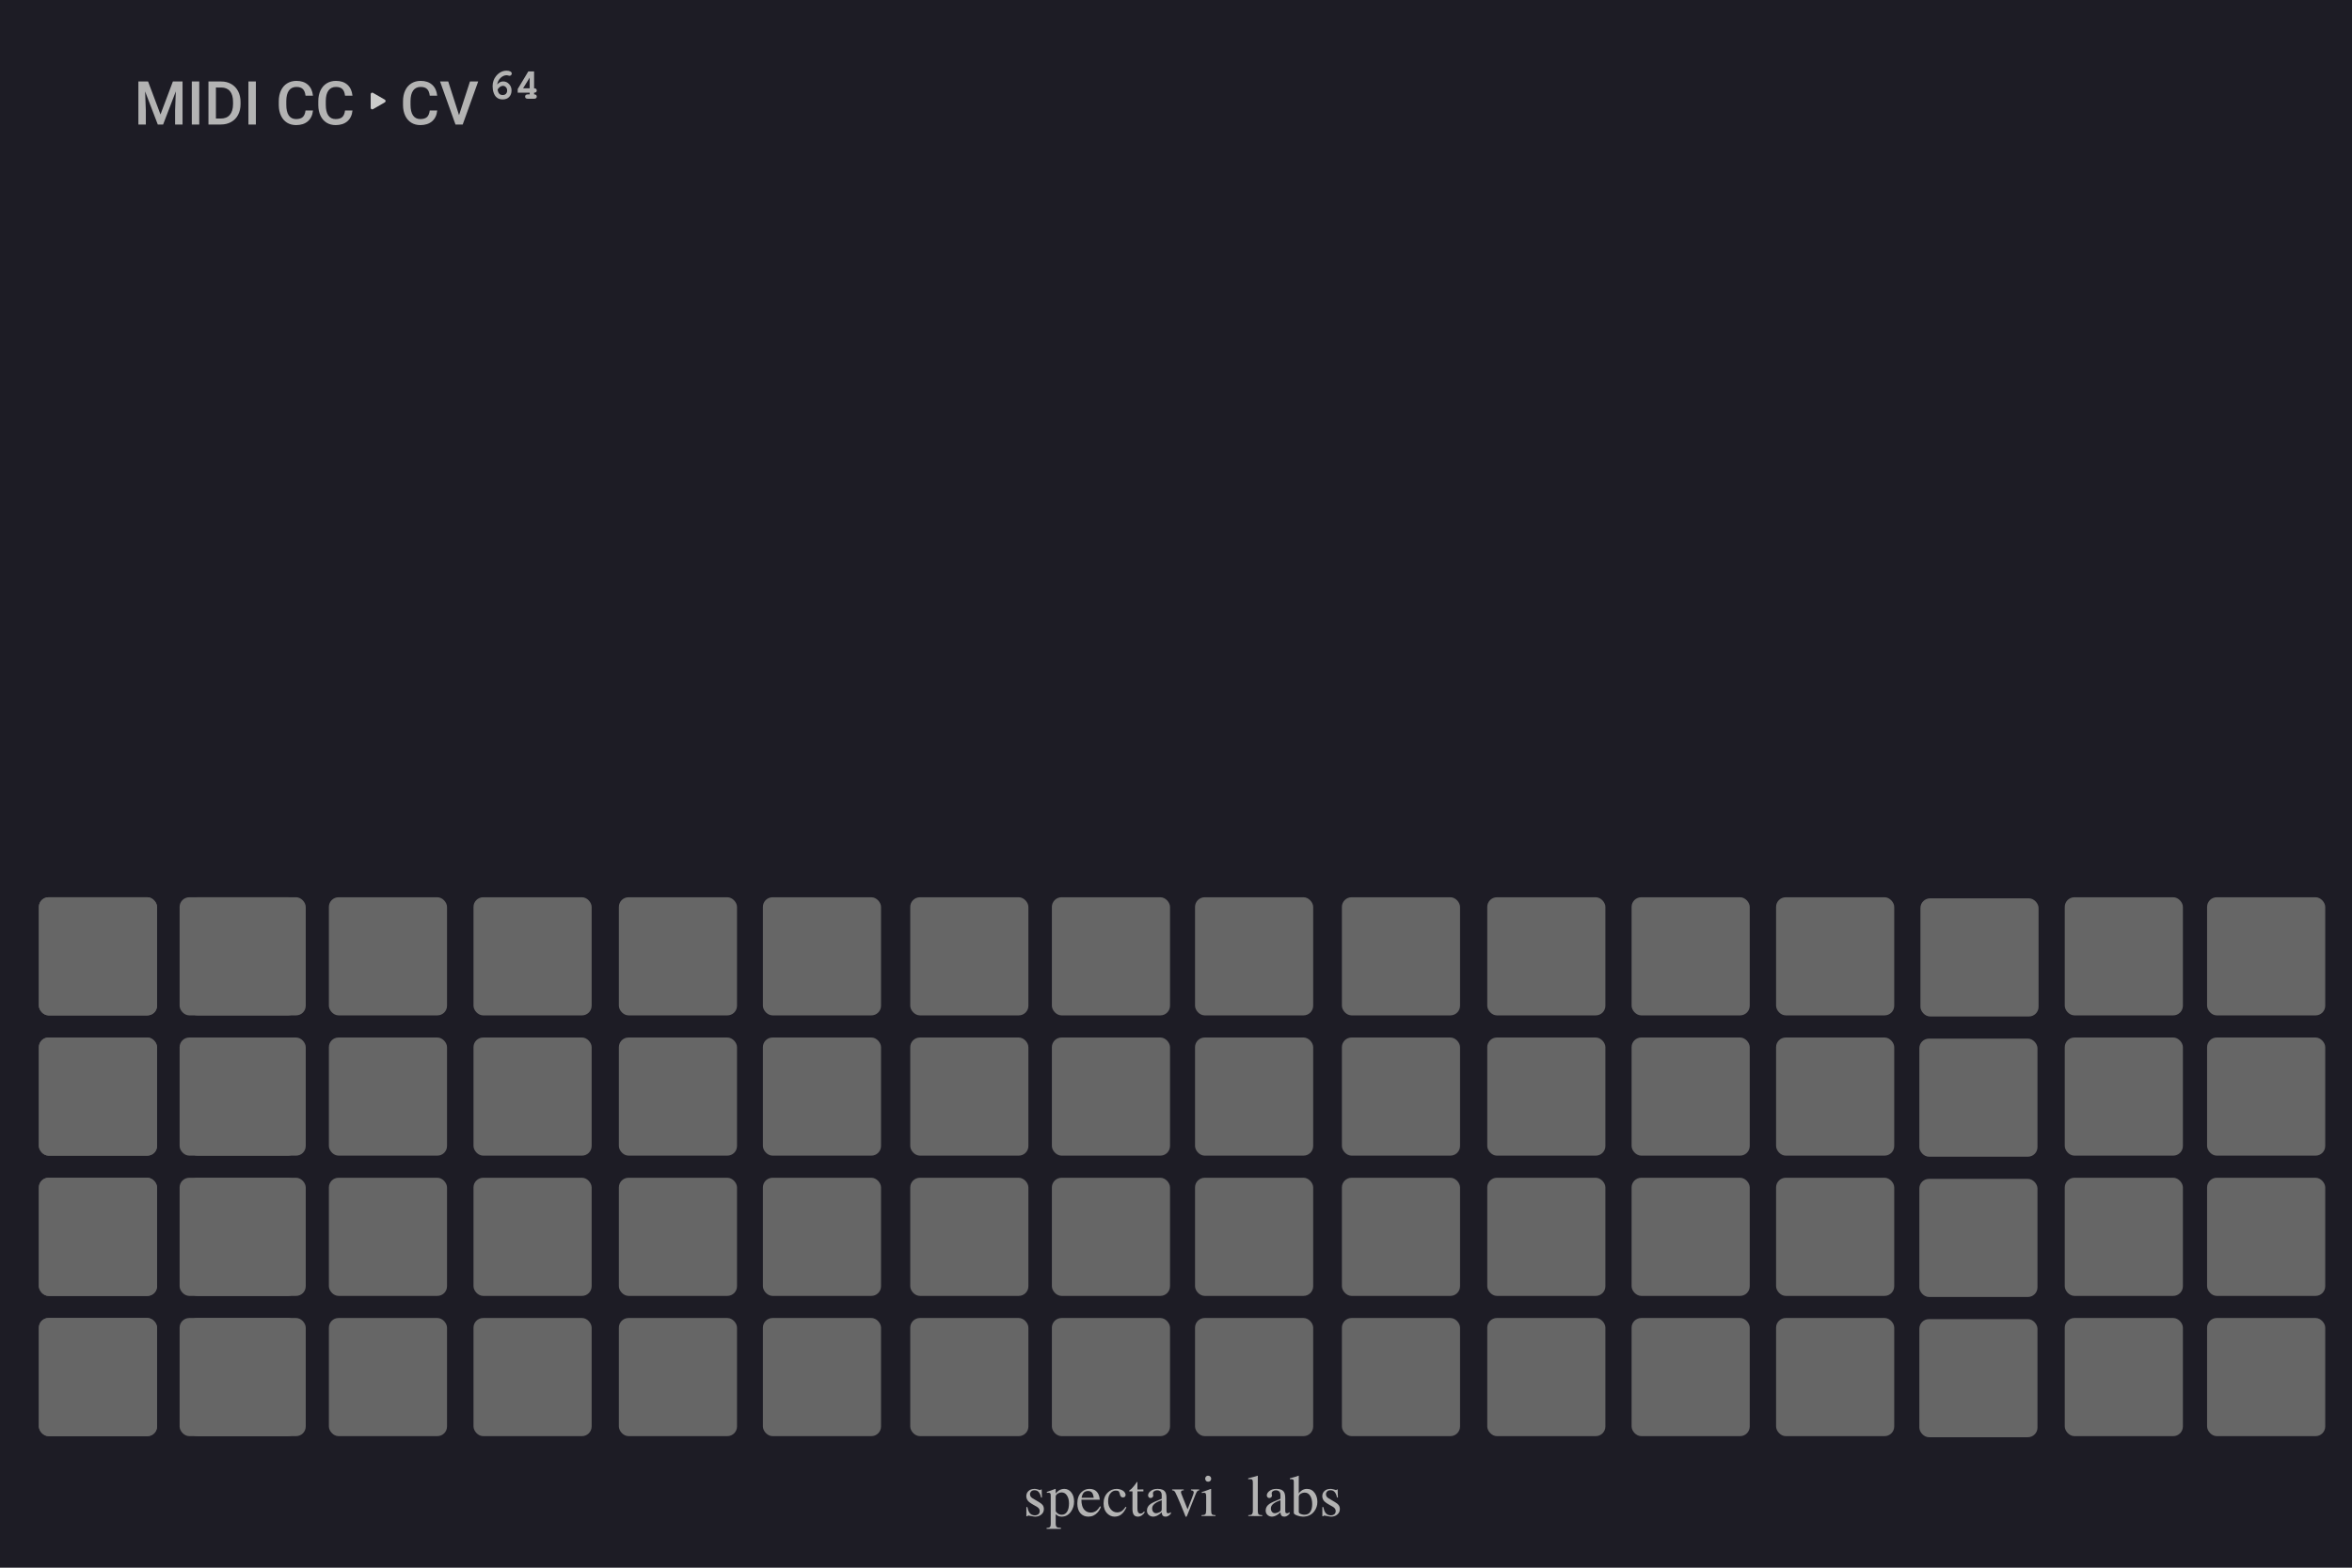 <?xml version="1.0" encoding="UTF-8" standalone="no"?>
<svg
   width="570"
   height="380"
   viewBox="0 0 570 380"
   version="1.1"
   id="svg72"
   xmlns:xlink="http://www.w3.org/1999/xlink"
   xmlns="http://www.w3.org/2000/svg"
   xmlns:svg="http://www.w3.org/2000/svg">
  <defs
     id="defs7">
    <linearGradient
       id="uuid-17477a25-53f1-43a0-99f1-583307600d51"
       x1="75"
       y1="0"
       x2="75"
       y2="380"
       gradientUnits="userSpaceOnUse"
       gradientTransform="scale(4,1)">
      <stop
         offset="0"
         stop-color="#2a2a2b"
         id="stop2" />
      <stop
         offset="1"
         stop-color="#171717"
         id="stop4" />
    </linearGradient>
    <clipPath
       clipPathUnits="userSpaceOnUse"
       id="clipPath20816">
      <use
         x="0"
         y="0"
         xlink:href="#g20812"
         id="use20818"
         width="100%"
         height="100%" />
    </clipPath>
  </defs>
  <g
     id="uuid-59b7b1a8-30db-41ce-8c27-06ef1a2453cd"
     data-name="FND BG"
     transform="scale(0.95,1)"
     style="fill:#1d1c25;fill-opacity:1">
    <rect
       width="600"
       height="380"
       fill="url(#uuid-17477a25-53f1-43a0-99f1-583307600d51)"
       id="rect9"
       x="0"
       y="0"
       style="fill:#1d1c25;stroke-width:2;fill-opacity:1" />
  </g>
  <g
     aria-label="spectavi labs"
     id="text35212"
     style="font-size:14.667px;line-height:1.25;fill:#b3b3b3"
     transform="translate(-0.231,-0.945)">
    <path
       d="m 252.739,363.93 h -0.215 q -0.215,-1.017 -0.673,-1.432 -0.358,-0.329 -0.917,-0.329 -0.53,0 -0.816,0.301 -0.272,0.286 -0.272,0.63 0,0.358 0.158,0.602 0.172,0.243 0.458,0.415 l 1.547,0.917 q 0.616,0.372 0.859,0.673 0.344,0.415 0.344,1.017 0,0.874 -0.688,1.389 -0.602,0.458 -1.389,0.458 -0.344,0 -0.917,-0.129 -0.573,-0.129 -0.745,-0.129 -0.201,0 -0.315,0.172 h -0.186 v -2.234 h 0.229 q 0.201,0.902 0.458,1.289 0.473,0.716 1.389,0.716 0.444,0 0.759,-0.215 0.401,-0.272 0.401,-0.831 0,-0.645 -0.745,-1.06 l -0.831,-0.473 q -1.046,-0.587 -1.361,-1.046 -0.315,-0.473 -0.315,-1.046 0,-0.688 0.473,-1.174 0.559,-0.573 1.533,-0.573 0.315,0 0.645,0.1 0.329,0.086 0.673,0.186 0.129,0 0.243,-0.158 h 0.158 z"
       style="font-family:aakar;-inkscape-font-specification:aakar"
       id="path968" />
    <path
       d="m 254.873,370.303 v -6.703 q 0,-0.387 -0.029,-0.501 -0.086,-0.315 -0.516,-0.315 l -0.401,0.014 v -0.229 q 1.031,-0.329 2.062,-0.73 l 0.086,0.029 v 1.046 l 0.029,0.029 q 0.329,-0.43 0.73,-0.702 0.602,-0.401 1.332,-0.401 1.003,0 1.676,0.845 0.688,0.831 0.688,2.234 0,1.375 -0.759,2.449 -0.859,1.203 -2.249,1.203 -0.444,0 -0.773,-0.129 -0.315,-0.129 -0.673,-0.487 v 2.249 q 0,0.673 0.243,0.874 0.243,0.201 1.017,0.201 v 0.258 h -3.466 v -0.243 q 0.659,0 0.859,-0.258 0.143,-0.186 0.143,-0.73 z m 1.203,-6.66 v 3.523 q 0,0.272 0.458,0.616 0.458,0.329 1.003,0.329 0.859,0 1.332,-0.788 0.43,-0.702 0.43,-1.977 0,-1.146 -0.487,-1.891 -0.473,-0.759 -1.332,-0.759 -0.43,0 -0.888,0.272 -0.458,0.272 -0.516,0.673 z"
       style="font-family:aakar;-inkscape-font-specification:aakar"
       id="path970" />
    <path
       d="m 266.804,366.078 0.229,0.1 q -0.243,0.745 -0.788,1.361 -0.917,1.031 -2.249,1.031 -1.217,0 -1.948,-0.845 -0.73,-0.845 -0.73,-2.363 0,-1.79 1.031,-2.75 0.831,-0.773 1.891,-0.773 1.074,0 1.704,0.602 0.702,0.659 0.816,2.02 h -4.454 q 0,1.719 0.773,2.507 0.602,0.616 1.504,0.616 0.831,0 1.461,-0.544 0.358,-0.315 0.759,-0.96 z m -4.454,-2.077 h 2.951 q -0.115,-0.745 -0.301,-1.074 -0.329,-0.573 -1.074,-0.573 -0.645,0 -1.031,0.372 -0.372,0.358 -0.544,1.275 z"
       style="font-family:aakar;-inkscape-font-specification:aakar"
       id="path972" />
    <path
       d="m 273.02,366.193 0.201,0.129 q -0.573,1.203 -1.275,1.733 -0.688,0.516 -1.59,0.516 -1.003,0 -1.762,-0.745 -0.917,-0.902 -0.917,-2.449 0,-1.661 1.017,-2.65 0.917,-0.888 2.191,-0.888 0.387,0 0.802,0.129 0.415,0.115 0.716,0.329 0.301,0.201 0.458,0.487 0.158,0.272 0.158,0.501 0,0.272 -0.172,0.458 -0.158,0.172 -0.487,0.172 -0.272,0 -0.458,-0.186 -0.172,-0.186 -0.243,-0.473 l -0.086,-0.315 q -0.1,-0.387 -0.229,-0.501 -0.201,-0.186 -0.716,-0.186 -0.616,0 -1.117,0.473 -0.73,0.688 -0.73,2.077 0,1.217 0.63,1.977 0.63,0.759 1.561,0.759 0.702,0 1.232,-0.401 0.372,-0.286 0.816,-0.945 z"
       style="font-family:aakar;-inkscape-font-specification:aakar"
       id="path974" />
    <path
       d="m 277.331,361.982 v 0.458 h -1.447 v 4.096 q 0,0.544 0.086,0.802 0.172,0.487 0.645,0.487 0.315,0 0.544,-0.172 0.129,-0.1 0.329,-0.329 l 0.186,0.158 q -0.258,0.473 -0.73,0.788 -0.458,0.301 -0.945,0.301 -0.602,0 -0.931,-0.372 -0.387,-0.444 -0.387,-1.447 v -4.311 h -0.759 l -0.057,-0.1 q 0,-0.086 0.286,-0.286 0.186,-0.129 0.344,-0.286 0.329,-0.344 0.645,-0.745 0.243,-0.315 0.645,-0.888 0.1,0 0.1,0.186 v 1.661 z"
       style="font-family:aakar;-inkscape-font-specification:aakar"
       id="path976" />
    <path
       d="m 281.771,366.665 v -2.077 q -1.418,0.473 -1.962,1.089 -0.358,0.401 -0.358,0.917 0,0.516 0.272,0.831 0.272,0.315 0.673,0.315 0.215,0 0.473,-0.086 0.258,-0.086 0.415,-0.172 0.315,-0.143 0.401,-0.301 0.086,-0.172 0.086,-0.516 z m 2.22,0.816 v 0.372 q -0.387,0.458 -0.773,0.616 -0.243,0.1 -0.501,0.1 -0.358,0 -0.559,-0.129 -0.372,-0.243 -0.372,-0.917 -0.53,0.473 -0.931,0.702 -0.602,0.344 -1.146,0.344 -0.616,0 -1.074,-0.401 -0.444,-0.401 -0.444,-1.089 0,-0.974 0.917,-1.604 0.63,-0.43 2.664,-1.232 v -0.874 q 0,-0.673 -0.387,-0.974 -0.286,-0.215 -0.716,-0.215 -0.387,0 -0.702,0.201 -0.315,0.186 -0.315,0.501 0,0.143 0.014,0.301 0.029,0.143 0.057,0.258 0,0.243 -0.186,0.43 -0.186,0.186 -0.458,0.186 -0.301,0 -0.458,-0.201 -0.158,-0.215 -0.158,-0.43 0,-0.53 0.544,-1.003 0.673,-0.587 1.79,-0.587 1.389,0 1.862,0.816 0.272,0.473 0.272,1.475 v 2.793 q 0,0.444 0.057,0.645 0.072,0.186 0.358,0.186 0.201,0 0.344,-0.072 0.143,-0.072 0.301,-0.201 z"
       style="font-family:aakar;-inkscape-font-specification:aakar"
       id="path978" />
    <path
       d="m 290.852,361.982 v 0.215 q -0.344,0.029 -0.501,0.243 -0.158,0.201 -0.43,0.874 l -1.833,4.598 q -0.158,0.372 -0.215,0.501 -0.1,0.215 -0.172,0.215 -0.1,0 -0.186,-0.158 -0.072,-0.158 -0.201,-0.516 -0.401,-1.031 -1.046,-2.564 -0.802,-1.905 -1.189,-2.664 -0.158,-0.315 -0.344,-0.415 -0.186,-0.115 -0.444,-0.115 v -0.215 h 2.807 v 0.215 q -0.315,0 -0.487,0.086 -0.172,0.086 -0.172,0.344 0,0.129 0.043,0.258 0.043,0.129 0.086,0.243 l 1.461,3.667 q 0.1,-0.272 0.931,-2.378 0.573,-1.447 0.573,-1.747 0,-0.229 -0.201,-0.344 -0.186,-0.129 -0.473,-0.129 v -0.215 z"
       style="font-family:aakar;-inkscape-font-specification:aakar"
       id="path980" />
    <path
       d="m 291.411,368.427 v -0.215 q 0.702,0 0.917,-0.215 0.215,-0.215 0.215,-1.031 v -3.323 q 0,-0.559 -0.158,-0.745 -0.1,-0.115 -0.344,-0.115 -0.143,0 -0.229,0.014 -0.072,0 -0.344,0.043 v -0.215 q 0.673,-0.215 1.103,-0.372 0.745,-0.286 1.117,-0.415 l 0.057,0.043 v 5.085 q 0,0.759 0.172,1.003 0.186,0.243 0.888,0.243 v 0.215 z m 0.888,-9.052 q 0,-0.258 0.158,-0.458 0.215,-0.272 0.559,-0.272 0.315,0 0.53,0.215 0.215,0.215 0.215,0.516 0,0.315 -0.215,0.53 -0.201,0.201 -0.53,0.201 -0.344,0 -0.53,-0.243 -0.186,-0.243 -0.186,-0.487 z"
       style="font-family:aakar;-inkscape-font-specification:aakar"
       id="path982" />
    <path
       d="m 302.754,368.427 v -0.215 q 0.63,0 0.859,-0.215 0.243,-0.229 0.243,-0.816 v -6.832 q 0,-0.516 -0.115,-0.688 -0.115,-0.186 -0.53,-0.186 l -0.487,0.029 v -0.229 q 1.089,-0.272 1.418,-0.358 0.086,-0.029 0.859,-0.272 l 0.057,0.029 v 8.551 q 0,0.616 0.215,0.802 0.215,0.186 0.859,0.186 v 0.215 z"
       style="font-family:aakar;-inkscape-font-specification:aakar"
       id="path984" />
    <path
       d="m 310.546,366.665 v -2.077 q -1.418,0.473 -1.962,1.089 -0.358,0.401 -0.358,0.917 0,0.516 0.272,0.831 0.272,0.315 0.673,0.315 0.215,0 0.473,-0.086 0.258,-0.086 0.415,-0.172 0.315,-0.143 0.401,-0.301 0.086,-0.172 0.086,-0.516 z m 2.22,0.816 v 0.372 q -0.387,0.458 -0.773,0.616 -0.243,0.1 -0.501,0.1 -0.358,0 -0.559,-0.129 -0.372,-0.243 -0.372,-0.917 -0.53,0.473 -0.931,0.702 -0.602,0.344 -1.146,0.344 -0.616,0 -1.074,-0.401 -0.444,-0.401 -0.444,-1.089 0,-0.974 0.917,-1.604 0.63,-0.43 2.664,-1.232 v -0.874 q 0,-0.673 -0.387,-0.974 -0.286,-0.215 -0.716,-0.215 -0.387,0 -0.702,0.201 -0.315,0.186 -0.315,0.501 0,0.143 0.014,0.301 0.029,0.143 0.057,0.258 0,0.243 -0.186,0.43 -0.186,0.186 -0.458,0.186 -0.301,0 -0.458,-0.201 -0.158,-0.215 -0.158,-0.43 0,-0.53 0.544,-1.003 0.673,-0.587 1.79,-0.587 1.389,0 1.862,0.816 0.272,0.473 0.272,1.475 v 2.793 q 0,0.444 0.057,0.645 0.072,0.186 0.358,0.186 0.201,0 0.344,-0.072 0.143,-0.072 0.301,-0.201 z"
       style="font-family:aakar;-inkscape-font-specification:aakar"
       id="path986" />
    <path
       d="m 314.986,363.815 v 3.609 q 0,0.329 0.544,0.53 0.43,0.158 0.831,0.158 1.089,0 1.547,-0.917 0.329,-0.659 0.329,-1.647 0,-1.146 -0.415,-1.905 -0.487,-0.902 -1.404,-0.902 -0.473,0 -0.888,0.229 -0.544,0.301 -0.544,0.845 z m -1.203,3.839 v -7.434 q 0,-0.415 -0.072,-0.53 -0.129,-0.201 -0.559,-0.201 l -0.315,0.014 v -0.229 q 1.017,-0.272 1.217,-0.329 0.201,-0.072 0.859,-0.301 l 0.072,0.029 v 4.326 q 0.115,-0.329 0.616,-0.702 0.63,-0.458 1.346,-0.458 1.217,0 1.919,1.017 0.63,0.902 0.63,2.163 0,1.246 -0.745,2.249 -0.974,1.303 -2.75,1.303 -0.63,0 -1.375,-0.258 -0.845,-0.301 -0.845,-0.659 z"
       style="font-family:aakar;-inkscape-font-specification:aakar"
       id="path988" />
    <path
       d="m 324.468,363.93 h -0.215 q -0.215,-1.017 -0.673,-1.432 -0.358,-0.329 -0.917,-0.329 -0.53,0 -0.816,0.301 -0.272,0.286 -0.272,0.63 0,0.358 0.158,0.602 0.172,0.243 0.458,0.415 l 1.547,0.917 q 0.616,0.372 0.859,0.673 0.344,0.415 0.344,1.017 0,0.874 -0.688,1.389 -0.602,0.458 -1.389,0.458 -0.344,0 -0.917,-0.129 -0.573,-0.129 -0.745,-0.129 -0.201,0 -0.315,0.172 h -0.186 v -2.234 h 0.229 q 0.201,0.902 0.458,1.289 0.473,0.716 1.389,0.716 0.444,0 0.759,-0.215 0.401,-0.272 0.401,-0.831 0,-0.645 -0.745,-1.06 l -0.831,-0.473 q -1.046,-0.587 -1.361,-1.046 -0.315,-0.473 -0.315,-1.046 0,-0.688 0.473,-1.174 0.559,-0.573 1.533,-0.573 0.315,0 0.645,0.1 0.329,0.086 0.673,0.186 0.129,0 0.243,-0.158 h 0.158 z"
       style="font-family:aakar;-inkscape-font-specification:aakar"
       id="path990" />
  </g>
  <g
     id="g20814"
     clip-path="url(#clipPath20816)"
     transform="matrix(0.95,0,0,1,-157.491,8.15)"
     style="fill:#b3b3b3">
    <g
       id="g20812"
       style="fill:#b3b3b3">
      <g
         aria-label="MIDI CC   CV"
         transform="scale(1.026,0.975)"
         id="text2404"
         style="font-size:15.048px;line-height:1.25;stroke-width:1.026">
        <path
           d="m 198.397,11.897 3.086,8.2 3.079,-8.2 h 2.403 v 10.698 h -1.852 v -3.527 l 0.184,-4.717 -3.159,8.244 h -1.33 l -3.152,-8.237 0.184,4.71 v 3.527 h -1.852 V 11.897 Z"
           style="font-weight:500;font-family:Roboto;-inkscape-font-specification:'Roboto Medium'"
           id="path910" />
        <path
           d="m 211.123,22.595 h -1.852 V 11.897 h 1.852 z"
           style="font-weight:500;font-family:Roboto;-inkscape-font-specification:'Roboto Medium'"
           id="path912" />
        <path
           d="M 213.408,22.595 V 11.897 h 3.159 q 1.418,0 2.513,0.632 1.102,0.632 1.705,1.793 0.603,1.161 0.603,2.66 v 0.536 q 0,1.521 -0.61,2.674 -0.602,1.154 -1.727,1.778 -1.117,0.625 -2.564,0.625 z m 1.859,-9.199 v 7.715 h 1.212 q 1.462,0 2.241,-0.911 0.786,-0.918 0.801,-2.63 v -0.595 q 0,-1.741 -0.757,-2.66 -0.757,-0.918 -2.197,-0.918 z"
           style="font-weight:500;font-family:Roboto;-inkscape-font-specification:'Roboto Medium'"
           id="path914" />
        <path
           d="m 225.201,22.595 h -1.852 V 11.897 h 1.852 z"
           style="font-weight:500;font-family:Roboto;-inkscape-font-specification:'Roboto Medium'"
           id="path916" />
        <path
           d="m 239.396,19.112 q -0.162,1.712 -1.264,2.674 -1.102,0.955 -2.932,0.955 -1.278,0 -2.256,-0.602 -0.97,-0.61 -1.499,-1.727 -0.529,-1.117 -0.551,-2.594 v -0.999 q 0,-1.514 0.536,-2.667 0.536,-1.154 1.536,-1.778 1.007,-0.625 2.322,-0.625 1.771,0 2.851,0.963 1.08,0.963 1.256,2.719 h -1.852 q -0.132,-1.154 -0.676,-1.661 -0.536,-0.514 -1.58,-0.514 -1.212,0 -1.866,0.889 -0.647,0.882 -0.661,2.594 v 0.948 q 0,1.734 0.617,2.645 0.625,0.911 1.822,0.911 1.095,0 1.646,-0.492 0.551,-0.492 0.698,-1.638 z"
           style="font-weight:500;font-family:Roboto;-inkscape-font-specification:'Roboto Medium'"
           id="path918" />
        <path
           d="m 249.22,19.112 q -0.162,1.712 -1.264,2.674 -1.102,0.955 -2.932,0.955 -1.278,0 -2.256,-0.602 -0.97,-0.61 -1.499,-1.727 -0.529,-1.117 -0.551,-2.594 v -0.999 q 0,-1.514 0.536,-2.667 0.536,-1.154 1.536,-1.778 1.007,-0.625 2.322,-0.625 1.771,0 2.851,0.963 1.08,0.963 1.256,2.719 h -1.852 q -0.132,-1.154 -0.676,-1.661 -0.536,-0.514 -1.58,-0.514 -1.212,0 -1.866,0.889 -0.647,0.882 -0.661,2.594 v 0.948 q 0,1.734 0.617,2.645 0.625,0.911 1.822,0.911 1.095,0 1.646,-0.492 0.551,-0.492 0.698,-1.638 z"
           style="font-weight:500;font-family:Roboto;-inkscape-font-specification:'Roboto Medium'"
           id="path920" />
        <path
           d="m 270.285,19.112 q -0.162,1.712 -1.264,2.674 -1.102,0.955 -2.932,0.955 -1.278,0 -2.256,-0.602 -0.97,-0.61 -1.499,-1.727 -0.529,-1.117 -0.551,-2.594 v -0.999 q 0,-1.514 0.536,-2.667 0.536,-1.154 1.536,-1.778 1.007,-0.625 2.322,-0.625 1.771,0 2.851,0.963 1.08,0.963 1.256,2.719 h -1.852 q -0.132,-1.154 -0.676,-1.661 -0.536,-0.514 -1.58,-0.514 -1.212,0 -1.866,0.889 -0.647,0.882 -0.661,2.594 v 0.948 q 0,1.734 0.617,2.645 0.625,0.911 1.822,0.911 1.095,0 1.646,-0.492 0.551,-0.492 0.698,-1.638 z"
           style="font-weight:500;font-family:Roboto;-inkscape-font-specification:'Roboto Medium'"
           id="path922" />
        <path
           d="m 275.715,20.266 2.719,-8.369 h 2.043 l -3.85,10.698 h -1.8 l -3.835,-10.698 h 2.035 z"
           style="font-weight:500;font-family:Roboto;-inkscape-font-specification:'Roboto Medium'"
           id="path924" />
      </g>
    </g>
  </g>
  <g
     id="uuid-9b2158ee-1b2f-4aa1-b860-e61fe22e1b94-3"
     data-name="FND GRAPH"
     transform="translate(-0.441,0.207)"
     style="fill:#666666">
    <rect
       x="9.865"
       y="319.272"
       width="28.632"
       height="28.633"
       rx="2.343"
       ry="2.343"
       fill="#ededed"
       id="rect18-6"
       style="fill:#666666" />
    <rect
       x="43.969"
       y="319.272"
       width="28.632"
       height="28.633"
       rx="2.343"
       ry="2.343"
       fill="#ededed"
       id="rect20-7"
       style="fill:#666666" />
    <rect
       x="80.143"
       y="319.272"
       width="28.632"
       height="28.633"
       rx="2.343"
       ry="2.343"
       fill="#ededed"
       id="rect22-5"
       style="fill:#666666" />
    <rect
       x="115.193"
       y="319.272"
       width="28.632"
       height="28.633"
       rx="2.343"
       ry="2.343"
       fill="#ededed"
       id="rect24-3"
       style="fill:#666666" />
    <rect
       x="9.865"
       y="285.277"
       width="28.632"
       height="28.633"
       rx="2.343"
       ry="2.343"
       fill="#ededed"
       id="rect26-5"
       style="fill:#666666" />
    <rect
       x="43.969"
       y="285.277"
       width="28.632"
       height="28.633"
       rx="2.343"
       ry="2.343"
       fill="#ededed"
       id="rect28-6"
       style="fill:#666666" />
    <rect
       x="80.143"
       y="285.277"
       width="28.632"
       height="28.633"
       rx="2.343"
       ry="2.343"
       fill="#ededed"
       id="rect30-2"
       style="fill:#666666" />
    <rect
       x="115.193"
       y="285.277"
       width="28.632"
       height="28.633"
       rx="2.343"
       ry="2.343"
       fill="#ededed"
       id="rect32-9"
       style="fill:#666666" />
    <rect
       x="9.865"
       y="251.281"
       width="28.632"
       height="28.633"
       rx="2.343"
       ry="2.343"
       fill="#ededed"
       id="rect34-1"
       style="fill:#666666" />
    <rect
       x="43.969"
       y="251.281"
       width="28.632"
       height="28.633"
       rx="2.343"
       ry="2.343"
       fill="#ededed"
       id="rect36-2"
       style="fill:#666666" />
    <rect
       x="80.143"
       y="251.281"
       width="28.632"
       height="28.633"
       rx="2.343"
       ry="2.343"
       fill="#ededed"
       id="rect38-7"
       style="fill:#666666" />
    <rect
       x="115.193"
       y="251.281"
       width="28.632"
       height="28.633"
       rx="2.343"
       ry="2.343"
       fill="#ededed"
       id="rect40-0"
       style="fill:#666666" />
    <rect
       x="9.865"
       y="217.285"
       width="28.632"
       height="28.633"
       rx="2.343"
       ry="2.343"
       fill="#ededed"
       id="rect42-9"
       style="fill:#666666" />
    <rect
       x="43.969"
       y="217.285"
       width="28.632"
       height="28.633"
       rx="2.343"
       ry="2.343"
       fill="#ededed"
       id="rect44-3"
       style="fill:#666666" />
    <rect
       x="80.143"
       y="217.285"
       width="28.632"
       height="28.633"
       rx="2.343"
       ry="2.343"
       fill="#ededed"
       id="rect46-6"
       style="fill:#666666" />
    <rect
       x="115.193"
       y="217.285"
       width="28.632"
       height="28.633"
       rx="2.343"
       ry="2.343"
       fill="#ededed"
       id="rect48-0"
       style="fill:#666666" />
    <path
       d="m 93.707,23.956 -2.872,-1.658 c -0.248,-0.143 -0.558,0.036 -0.558,0.322 v 3.316 c 0,0.286 0.31,0.465 0.558,0.322 l 2.872,-1.658 c 0.248,-0.143 0.248,-0.501 0,-0.644 z"
       fill="#ededed"
       id="path50-6"
       style="fill:#cccccc" />
    <rect
       x="9.865"
       y="319.272"
       width="28.632"
       height="28.633"
       rx="2.343"
       ry="2.343"
       fill="#ededed"
       id="rect76-2"
       style="fill:#666666" />
    <rect
       x="45.903"
       y="319.272"
       width="28.632"
       height="28.633"
       rx="2.343"
       ry="2.343"
       fill="#ededed"
       id="rect78-61"
       style="fill:#666666" />
    <rect
       x="9.865"
       y="285.277"
       width="28.632"
       height="28.633"
       rx="2.343"
       ry="2.343"
       fill="#ededed"
       id="rect84-8"
       style="fill:#666666" />
    <rect
       x="45.903"
       y="285.277"
       width="28.632"
       height="28.633"
       rx="2.343"
       ry="2.343"
       fill="#ededed"
       id="rect86-7"
       style="fill:#666666" />
    <rect
       x="9.865"
       y="251.281"
       width="28.632"
       height="28.633"
       rx="2.343"
       ry="2.343"
       fill="#ededed"
       id="rect92-92"
       style="fill:#666666" />
    <rect
       x="45.903"
       y="251.281"
       width="28.632"
       height="28.633"
       rx="2.343"
       ry="2.343"
       fill="#ededed"
       id="rect94-0"
       style="fill:#666666" />
    <rect
       x="9.865"
       y="217.285"
       width="28.632"
       height="28.633"
       rx="2.343"
       ry="2.343"
       fill="#ededed"
       id="rect100-2"
       style="fill:#666666" />
    <rect
       x="45.903"
       y="217.285"
       width="28.632"
       height="28.633"
       rx="2.343"
       ry="2.343"
       fill="#ededed"
       id="rect102-3"
       style="fill:#666666" />
    <rect
       x="150.422"
       y="319.272"
       width="28.632"
       height="28.633"
       rx="2.343"
       ry="2.343"
       fill="#ededed"
       id="rect76-3-7"
       style="fill:#666666" />
    <rect
       x="185.324"
       y="319.272"
       width="28.632"
       height="28.633"
       rx="2.343"
       ry="2.343"
       fill="#ededed"
       id="rect78-6-5"
       style="fill:#666666" />
    <rect
       x="221.037"
       y="319.272"
       width="28.632"
       height="28.633"
       rx="2.343"
       ry="2.343"
       fill="#ededed"
       id="rect80-7-9"
       style="fill:#666666" />
    <rect
       x="255.36"
       y="319.272"
       width="28.632"
       height="28.633"
       rx="2.343"
       ry="2.343"
       fill="#ededed"
       id="rect82-5-2"
       style="fill:#666666" />
    <rect
       x="150.422"
       y="285.277"
       width="28.632"
       height="28.633"
       rx="2.343"
       ry="2.343"
       fill="#ededed"
       id="rect84-3-2"
       style="fill:#666666" />
    <rect
       x="185.324"
       y="285.277"
       width="28.632"
       height="28.633"
       rx="2.343"
       ry="2.343"
       fill="#ededed"
       id="rect86-5-89"
       style="fill:#666666" />
    <rect
       x="221.037"
       y="285.277"
       width="28.632"
       height="28.633"
       rx="2.343"
       ry="2.343"
       fill="#ededed"
       id="rect88-6-73"
       style="fill:#666666" />
    <rect
       x="255.36"
       y="285.277"
       width="28.632"
       height="28.633"
       rx="2.343"
       ry="2.343"
       fill="#ededed"
       id="rect90-2-6"
       style="fill:#666666" />
    <rect
       x="150.422"
       y="251.281"
       width="28.632"
       height="28.633"
       rx="2.343"
       ry="2.343"
       fill="#ededed"
       id="rect92-9-1"
       style="fill:#666666" />
    <rect
       x="185.324"
       y="251.281"
       width="28.632"
       height="28.633"
       rx="2.343"
       ry="2.343"
       fill="#ededed"
       id="rect94-1-2"
       style="fill:#666666" />
    <rect
       x="221.037"
       y="251.281"
       width="28.632"
       height="28.633"
       rx="2.343"
       ry="2.343"
       fill="#ededed"
       id="rect96-2-9"
       style="fill:#666666" />
    <rect
       x="255.36"
       y="251.281"
       width="28.632"
       height="28.633"
       rx="2.343"
       ry="2.343"
       fill="#ededed"
       id="rect98-7-31"
       style="fill:#666666" />
    <rect
       x="150.422"
       y="217.285"
       width="28.632"
       height="28.633"
       rx="2.343"
       ry="2.343"
       fill="#ededed"
       id="rect100-0-9"
       style="fill:#666666" />
    <rect
       x="185.324"
       y="217.285"
       width="28.632"
       height="28.633"
       rx="2.343"
       ry="2.343"
       fill="#ededed"
       id="rect102-9-4"
       style="fill:#666666" />
    <rect
       x="221.037"
       y="217.285"
       width="28.632"
       height="28.633"
       rx="2.343"
       ry="2.343"
       fill="#ededed"
       id="rect104-3-7"
       style="fill:#666666" />
    <rect
       x="255.36"
       y="217.285"
       width="28.632"
       height="28.633"
       rx="2.343"
       ry="2.343"
       fill="#ededed"
       id="rect106-6-8"
       style="fill:#666666" />
    <rect
       x="290.055"
       y="319.272"
       width="28.632"
       height="28.633"
       rx="2.343"
       ry="2.343"
       fill="#ededed"
       id="rect76-3-0-4"
       style="fill:#666666" />
    <rect
       x="325.646"
       y="319.272"
       width="28.632"
       height="28.633"
       rx="2.343"
       ry="2.343"
       fill="#ededed"
       id="rect78-6-6-5"
       style="fill:#666666" />
    <rect
       x="360.871"
       y="319.272"
       width="28.632"
       height="28.633"
       rx="2.343"
       ry="2.343"
       fill="#ededed"
       id="rect80-7-2-0"
       style="fill:#666666" />
    <rect
       x="395.853"
       y="319.272"
       width="28.632"
       height="28.633"
       rx="2.343"
       ry="2.343"
       fill="#ededed"
       id="rect82-5-6-3"
       style="fill:#666666" />
    <rect
       x="290.055"
       y="285.277"
       width="28.632"
       height="28.633"
       rx="2.343"
       ry="2.343"
       fill="#ededed"
       id="rect84-3-1-6"
       style="fill:#666666" />
    <rect
       x="325.646"
       y="285.277"
       width="28.632"
       height="28.633"
       rx="2.343"
       ry="2.343"
       fill="#ededed"
       id="rect86-5-8-1"
       style="fill:#666666" />
    <rect
       x="360.871"
       y="285.277"
       width="28.632"
       height="28.633"
       rx="2.343"
       ry="2.343"
       fill="#ededed"
       id="rect88-6-7-0"
       style="fill:#666666" />
    <rect
       x="395.853"
       y="285.277"
       width="28.632"
       height="28.633"
       rx="2.343"
       ry="2.343"
       fill="#ededed"
       id="rect90-2-9-6"
       style="fill:#666666" />
    <rect
       x="290.055"
       y="251.281"
       width="28.632"
       height="28.633"
       rx="2.343"
       ry="2.343"
       fill="#ededed"
       id="rect92-9-2-3"
       style="fill:#666666" />
    <rect
       x="325.646"
       y="251.281"
       width="28.632"
       height="28.633"
       rx="2.343"
       ry="2.343"
       fill="#ededed"
       id="rect94-1-0-2"
       style="fill:#666666" />
    <rect
       x="360.871"
       y="251.281"
       width="28.632"
       height="28.633"
       rx="2.343"
       ry="2.343"
       fill="#ededed"
       id="rect96-2-2-0"
       style="fill:#666666" />
    <rect
       x="395.853"
       y="251.281"
       width="28.632"
       height="28.633"
       rx="2.343"
       ry="2.343"
       fill="#ededed"
       id="rect98-7-3-6"
       style="fill:#666666" />
    <rect
       x="290.055"
       y="217.285"
       width="28.632"
       height="28.633"
       rx="2.343"
       ry="2.343"
       fill="#ededed"
       id="rect100-0-7-1"
       style="fill:#666666" />
    <rect
       x="325.646"
       y="217.285"
       width="28.632"
       height="28.633"
       rx="2.343"
       ry="2.343"
       fill="#ededed"
       id="rect102-9-5-5"
       style="fill:#666666" />
    <rect
       x="360.871"
       y="217.285"
       width="28.632"
       height="28.633"
       rx="2.343"
       ry="2.343"
       fill="#ededed"
       id="rect104-3-9-5"
       style="fill:#666666" />
    <rect
       x="395.853"
       y="217.285"
       width="28.632"
       height="28.633"
       rx="2.343"
       ry="2.343"
       fill="#ededed"
       id="rect106-6-2-47"
       style="fill:#666666" />
    <rect
       x="430.87"
       y="319.272"
       width="28.632"
       height="28.633"
       rx="2.343"
       ry="2.343"
       fill="#ededed"
       id="rect76-3-0-2-6"
       style="fill:#666666" />
    <rect
       x="465.588"
       y="319.537"
       width="28.632"
       height="28.633"
       rx="2.343"
       ry="2.343"
       fill="#ededed"
       id="rect78-6-6-8-5"
       style="fill:#666666" />
    <rect
       x="500.828"
       y="319.272"
       width="28.632"
       height="28.633"
       rx="2.343"
       ry="2.343"
       fill="#ededed"
       id="rect80-7-2-9-6"
       style="fill:#666666" />
    <rect
       x="535.321"
       y="319.272"
       width="28.632"
       height="28.633"
       rx="2.343"
       ry="2.343"
       fill="#ededed"
       id="rect82-5-6-7-9"
       style="fill:#666666" />
    <rect
       x="430.87"
       y="285.277"
       width="28.632"
       height="28.633"
       rx="2.343"
       ry="2.343"
       fill="#ededed"
       id="rect84-3-1-3-3"
       style="fill:#666666" />
    <rect
       x="465.588"
       y="285.541"
       width="28.632"
       height="28.633"
       rx="2.343"
       ry="2.343"
       fill="#ededed"
       id="rect86-5-8-6-7"
       style="fill:#666666" />
    <rect
       x="500.828"
       y="285.277"
       width="28.632"
       height="28.633"
       rx="2.343"
       ry="2.343"
       fill="#ededed"
       id="rect88-6-7-1-4"
       style="fill:#666666" />
    <rect
       x="535.321"
       y="285.277"
       width="28.632"
       height="28.633"
       rx="2.343"
       ry="2.343"
       fill="#ededed"
       id="rect90-2-9-2-5"
       style="fill:#666666" />
    <rect
       x="430.87"
       y="251.281"
       width="28.632"
       height="28.633"
       rx="2.343"
       ry="2.343"
       fill="#ededed"
       id="rect92-9-2-9-2"
       style="fill:#666666" />
    <rect
       x="465.588"
       y="251.545"
       width="28.632"
       height="28.633"
       rx="2.343"
       ry="2.343"
       fill="#ededed"
       id="rect94-1-0-3-5"
       style="fill:#666666" />
    <rect
       x="500.828"
       y="251.281"
       width="28.632"
       height="28.633"
       rx="2.343"
       ry="2.343"
       fill="#ededed"
       id="rect96-2-2-1-4"
       style="fill:#666666" />
    <rect
       x="535.321"
       y="251.281"
       width="28.632"
       height="28.633"
       rx="2.343"
       ry="2.343"
       fill="#ededed"
       id="rect98-7-3-9-7"
       style="fill:#666666" />
    <rect
       x="430.87"
       y="217.285"
       width="28.632"
       height="28.633"
       rx="2.343"
       ry="2.343"
       fill="#ededed"
       id="rect100-0-7-4-4"
       style="fill:#666666" />
    <rect
       x="465.852"
       y="217.549"
       width="28.632"
       height="28.633"
       rx="2.343"
       ry="2.343"
       fill="#ededed"
       id="rect102-9-5-7-4"
       style="fill:#666666" />
    <rect
       x="500.828"
       y="217.285"
       width="28.632"
       height="28.633"
       rx="2.343"
       ry="2.343"
       fill="#ededed"
       id="rect104-3-9-8-3"
       style="fill:#666666" />
    <rect
       x="535.321"
       y="217.285"
       width="28.632"
       height="28.633"
       rx="2.343"
       ry="2.343"
       fill="#ededed"
       id="rect106-6-2-4-0"
       style="fill:#666666" />
  </g>
  <g
     aria-label="64"
     transform="matrix(0.975,0,0,0.975,0.529,1.253)"
     id="text28100"
     style="font-size:10.944px;line-height:1.25;fill:#b3b3b3;stroke-width:1.026">
    <path
       d="m 124.374,23.435 q -0.569,0 -1.018,-0.208 -0.438,-0.219 -0.711,-0.547 -0.263,-0.328 -0.438,-0.777 -0.175,-0.449 -0.241,-0.876 -0.066,-0.427 -0.066,-0.876 0,-1.445 0.843,-2.506 1.105,-1.357 2.637,-1.357 0.58,0 0.93,0.197 0.35,0.197 0.35,0.514 0,0.23 -0.164,0.394 -0.164,0.164 -0.394,0.164 -0.066,0 -0.317,-0.066 -0.241,-0.077 -0.339,-0.077 -0.865,0 -1.554,0.657 -0.679,0.646 -0.865,1.653 0.394,-0.416 0.733,-0.591 0.35,-0.175 0.766,-0.175 0.865,0 1.466,0.657 0.613,0.657 0.613,1.587 0,0.996 -0.591,1.62 -0.591,0.613 -1.642,0.613 z m -1.237,-2.451 q 0.12,0.711 0.427,1.04 0.306,0.317 0.843,0.317 0.514,0 0.81,-0.306 0.295,-0.306 0.295,-0.843 0,-0.471 -0.306,-0.799 -0.306,-0.339 -0.755,-0.339 -0.35,0 -0.722,0.263 -0.372,0.263 -0.591,0.668 z"
       style="font-weight:bold;font-family:FreeMono;-inkscape-font-specification:'FreeMono Bold';fill:#b3b3b3"
       id="path910-7" />
    <path
       d="m 130.7,23.271 q -0.722,0 -0.722,-0.547 0,-0.547 0.722,-0.547 h 0.416 v -0.416 h -2.977 v -0.908 l 2.637,-4.388 h 1.434 v 4.202 q 0.668,0 0.668,0.547 0,0.525 -0.668,0.547 v 0.416 q 0.668,0 0.668,0.547 0,0.547 -0.733,0.547 z m 0.416,-2.605 v -2.648 l -1.642,2.648 z"
       style="font-weight:bold;font-family:FreeMono;-inkscape-font-specification:'FreeMono Bold';fill:#b3b3b3"
       id="path912-8" />
  </g>
</svg>
